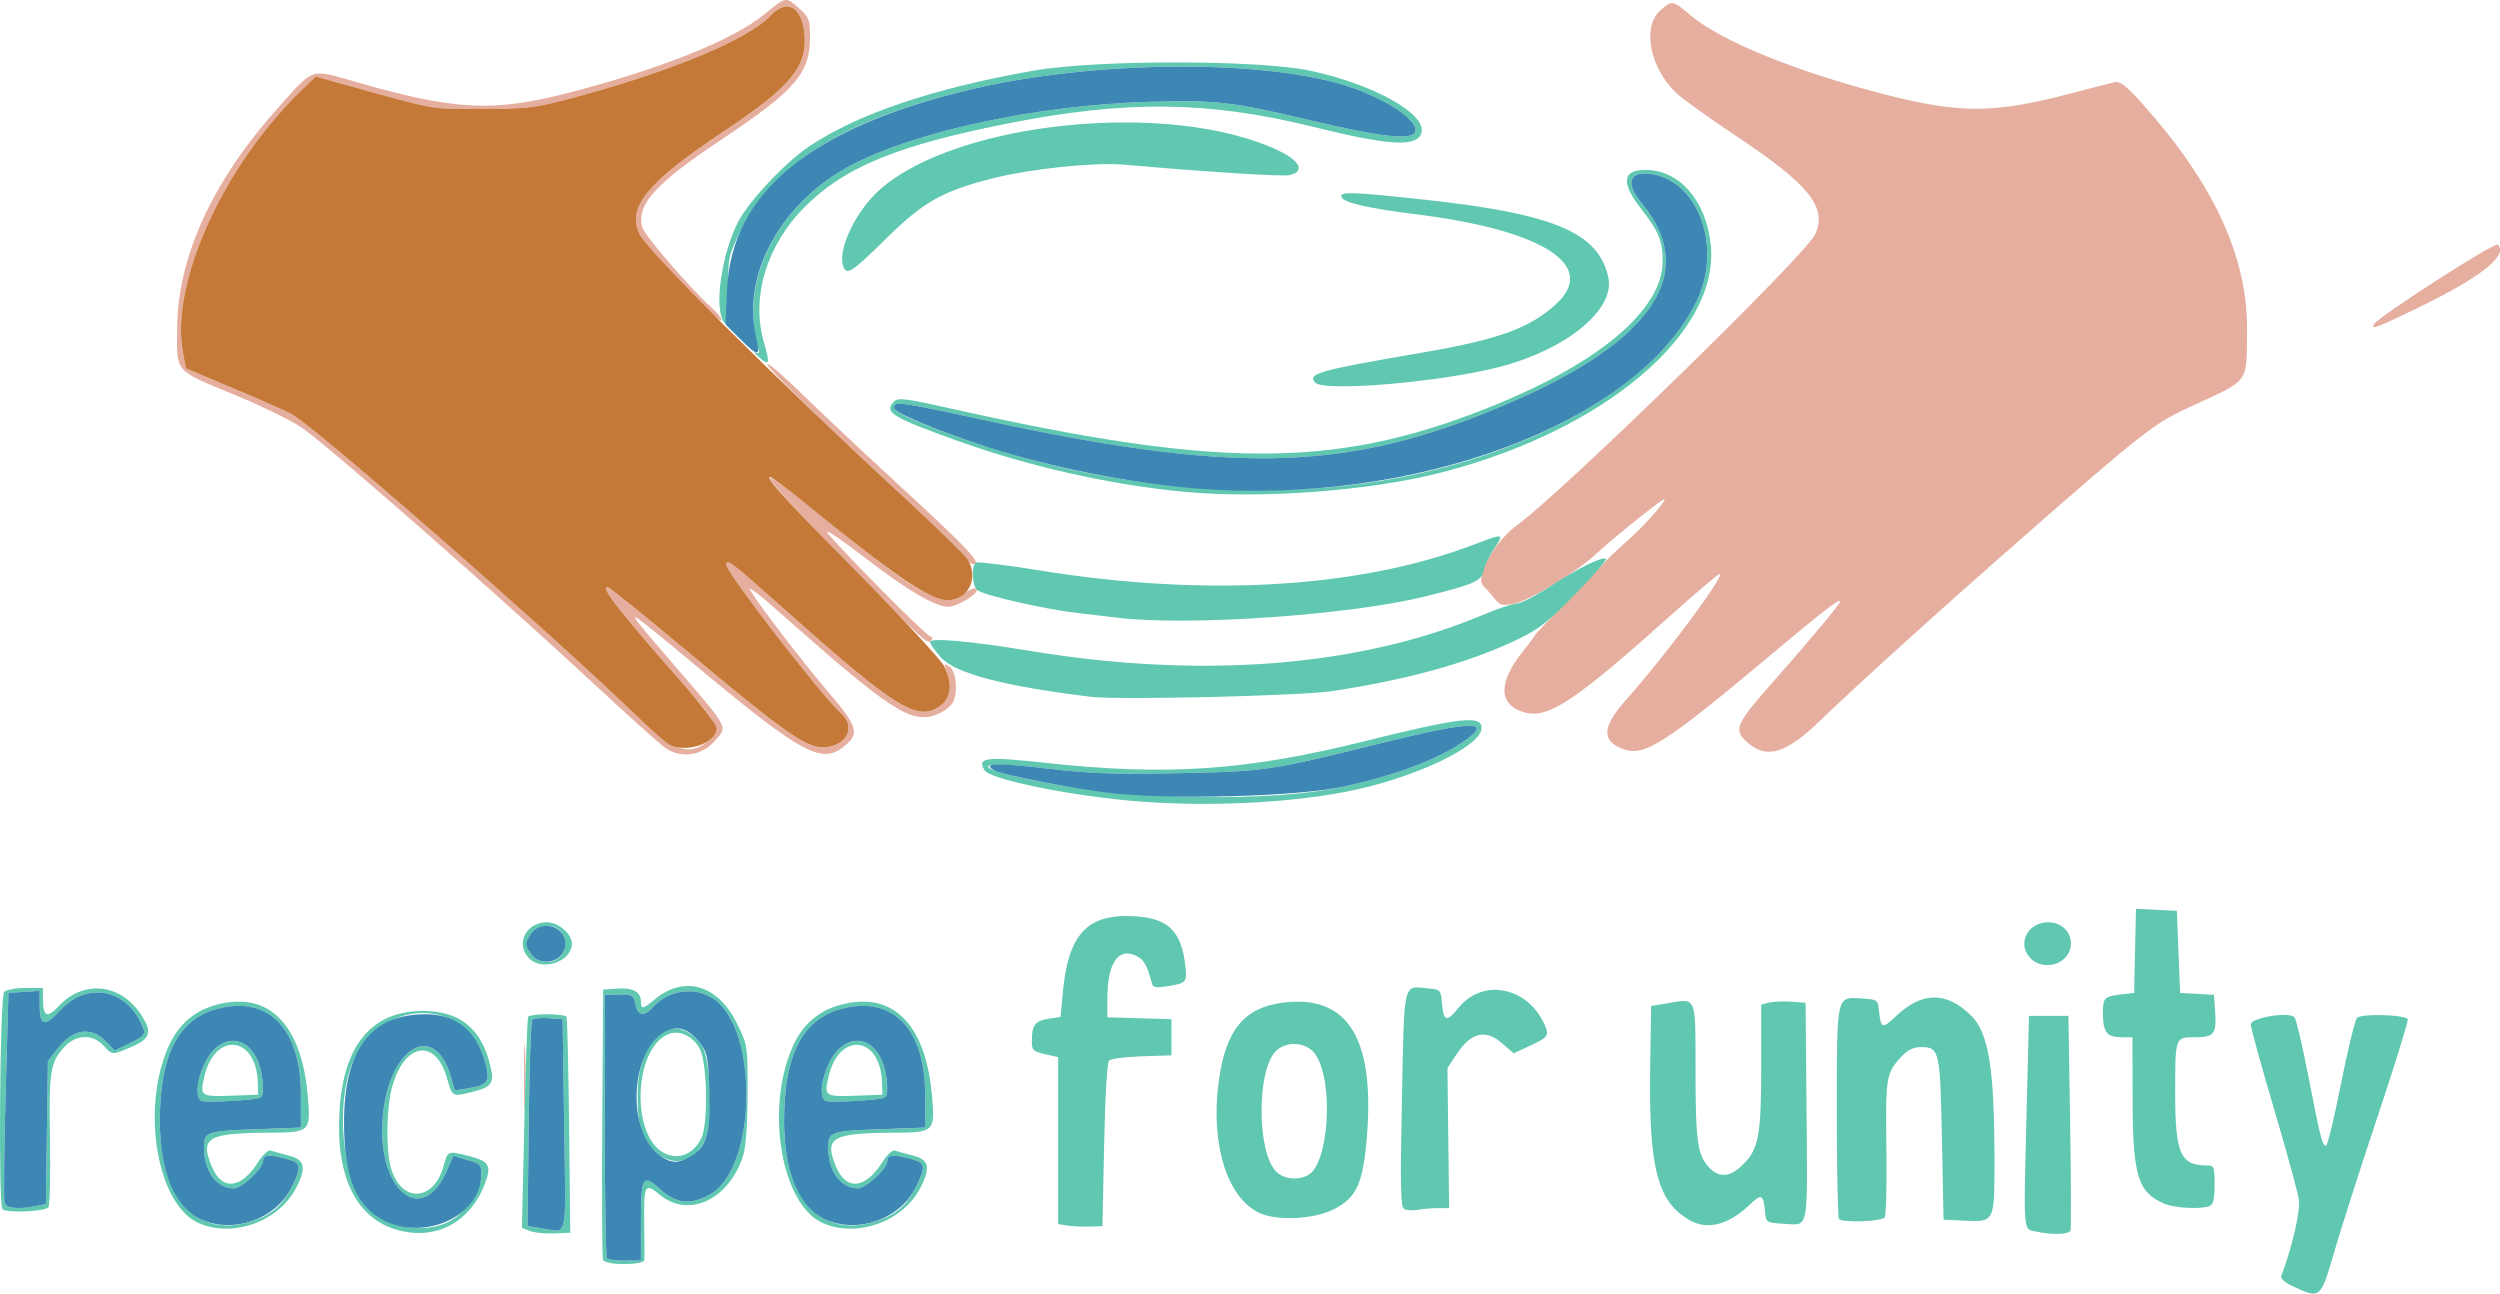 <?xml version="1.0" encoding="UTF-8" standalone="no"?>
<!-- Created with Inkscape (http://www.inkscape.org/) -->

<svg
   width="201.33mm"
   height="104.171mm"
   viewBox="0 0 201.33 104.171"
   version="1.1"
   id="svg1"
   xml:space="preserve"
   xmlns="http://www.w3.org/2000/svg"
   xmlns:svg="http://www.w3.org/2000/svg"><defs
     id="defs1" /><g
     id="layer1"
     transform="translate(-194.644,89.24)"><g
       id="g10"
       transform="translate(-0.399,-114.628)"><path
         style="fill:#e5ae9e"
         d="m 237.24,112.094 c 0,-2.401 0.04,-3.383 0.089,-2.183 0.049,1.201 0.049,3.165 0,4.366 -0.049,1.201 -0.089,0.218 -0.089,-2.183 z m 11.346,-26.501 c -0.467,-0.34 -2.908,-2.529 -5.424,-4.865 -7.96,-7.387 -20.504,-18.417 -23.625,-20.772 -0.75,-0.566 -3.181,-1.768 -5.616,-2.777 -4.908,-2.034 -4.644,-1.725 -4.612,-5.388 0.049,-5.735 2.864,-11.86 8.161,-17.76 2.93,-3.264 2.47,-3.12 6.389,-1.999 7.842,2.243 10.911,2.395 16.927,0.841 7.53,-1.946 13.306,-4.266 15.866,-6.374 1.707,-1.405 1.666,-1.399 2.762,-0.42 0.785,0.701 0.86,0.903 0.86,2.319 0,2.907 -1.172,4.259 -7.146,8.239 -5.3,3.531 -6.826,5.216 -6.369,7.036 0.163,0.651 3.811,4.888 5.569,6.468 0.541,0.486 0.902,0.963 0.803,1.058 -0.269,0.26 -6.071,-5.879 -6.59,-6.974 -1.019,-2.148 0.638,-4.163 6.773,-8.241 5.461,-3.63 6.804,-5.27 6.502,-7.944 -0.244,-2.166 -1.412,-2.759 -2.724,-1.383 -1.897,1.99 -8.277,4.606 -16.52,6.773 -2.435,0.64 -3.268,0.731 -6.747,0.735 -4.25,0.004 -3.473,0.147 -11.706,-2.152 l -1.652,-0.461 -1.086,1.048 c -6.349,6.124 -10.639,15.563 -9.609,21.146 l 0.242,1.313 3.836,1.616 c 2.11,0.889 4.193,1.804 4.63,2.035 1.825,0.963 20.102,16.923 27.384,23.914 3.391,3.255 4.578,3.729 6.182,2.467 1.102,-0.867 0.875,-1.374 -2.153,-4.813 -4.988,-5.665 -6.501,-7.603 -5.933,-7.603 0.127,0 2.602,1.981 5.499,4.402 9.44,7.888 10.742,8.777 12.369,8.452 1.566,-0.313 2.047,-1.695 0.939,-2.693 -1.579,-1.423 -9.23,-11.324 -9.23,-11.945 0,-0.547 0.375,-0.259 4.842,3.721 8.903,7.933 10.644,8.991 12.452,7.568 0.749,-0.589 0.9,-1.53 0.44,-2.739 -0.232,-0.609 -0.21,-0.647 0.215,-0.382 0.561,0.35 0.737,2.072 0.296,2.895 -0.163,0.305 -0.708,0.726 -1.211,0.936 -2.102,0.878 -3.691,-0.151 -13.052,-8.453 -1.084,-0.961 -2.02,-1.697 -2.082,-1.636 -0.155,0.155 4.004,5.628 6.417,8.444 2.145,2.504 2.375,3.167 1.405,4.048 -1.976,1.794 -3.38,1.048 -12.766,-6.787 -2.037,-1.701 -3.883,-3.196 -4.101,-3.322 -0.536,-0.311 -0.224,0.093 2.639,3.417 4.901,5.69 4.659,5.239 3.504,6.531 -1.024,1.145 -2.738,1.347 -3.949,0.465 z m 77.181,0.12 c -1.789,-0.658 -1.716,-1.792 0.257,-3.998 3.11,-3.479 8.029,-10.105 7.497,-10.099 -0.117,0.001 -1.821,1.442 -3.785,3.201 -8.018,7.18 -10.104,8.548 -12.058,7.903 -1.99,-0.657 -1.97,-2.427 0.054,-4.933 0.49,-0.607 0.891,-1.148 0.891,-1.204 0,-0.056 1.304,-1.44 2.897,-3.078 1.593,-1.637 2.992,-3.081 3.109,-3.21 0.116,-0.128 0.848,-0.804 1.626,-1.501 1.467,-1.316 3.383,-3.556 2.687,-3.142 -0.691,0.411 -4.328,3.356 -5.292,4.285 -1.45,1.397 -5.476,3.85 -6.682,4.071 -0.97,0.177 -1.146,0.126 -1.611,-0.464 -0.287,-0.365 -0.669,-0.799 -0.849,-0.966 -0.741,-0.684 0.872,-3.572 2.757,-4.938 3.588,-2.599 23.182,-21.71 23.946,-23.357 1.013,-2.181 -0.431,-3.996 -6.281,-7.894 -2.203,-1.467 -4.397,-3.041 -4.876,-3.496 -2.18,-2.072 -2.8,-5.385 -1.257,-6.713 0.916,-0.788 0.928,-0.785 2.43,0.471 2.473,2.069 8.433,4.493 15.547,6.326 6.09,1.568 8.861,1.56 14.975,-0.048 1.673,-0.44 3.294,-0.856 3.6,-0.925 0.43,-0.096 0.93,0.292 2.186,1.694 5.805,6.484 8.531,12.388 8.466,18.336 -0.047,4.329 0.309,3.864 -4.727,6.183 -2.743,1.263 -3.78,2.076 -13.361,10.473 -6.564,5.752 -13.306,11.849 -16.285,14.726 -2.836,2.739 -4.376,3.161 -5.993,1.642 -0.979,-0.92 -0.755,-1.414 2.118,-4.668 3.05,-3.455 5.476,-6.357 5.476,-6.55 0,-0.305 -1.206,0.621 -5.556,4.268 -8.579,7.192 -10.206,8.231 -11.906,7.606 z M 263.26,70.675 c -8.172,-8.424 -8.229,-8.746 -0.423,-2.416 6.456,5.236 8.485,6.253 9.873,4.949 0.365,-0.343 0.766,-0.51 0.951,-0.395 0.396,0.245 -1.488,1.443 -2.265,1.441 -1.052,-0.002 -3.243,-1.297 -6.746,-3.987 -1.964,-1.508 -3.296,-2.392 -2.96,-1.965 1.093,1.39 7.984,8.337 8.27,8.337 0.153,0 0.204,0.119 0.114,0.265 -0.292,0.473 -0.455,0.324 -6.813,-6.229 z m 9.606,-0.357 c -0.147,-0.276 -2.503,-2.565 -5.235,-5.088 -6.709,-6.197 -10.93,-10.319 -10.793,-10.542 0.062,-0.101 1.345,1.016 2.85,2.484 1.505,1.467 4.98,4.732 7.721,7.255 5.761,5.302 6.782,6.393 5.979,6.393 -0.14,0 -0.376,-0.226 -0.523,-0.501 z M 386.232,51.493 c 0.396,-0.64 9.722,-6.637 9.957,-6.402 0.87,0.87 -1.351,2.625 -6.455,5.102 -3.306,1.604 -3.803,1.789 -3.502,1.3 z"
         id="path14" /><path
         style="fill:#60c8b0"
         d="m 379.78,129.022 c -0.682,-0.309 -1.102,-0.658 -1.027,-0.854 0.868,-2.286 1.553,-5.235 1.426,-6.148 -0.081,-0.584 -0.986,-3.895 -2.012,-7.356 -1.026,-3.462 -1.865,-6.511 -1.865,-6.775 0,-0.541 3.055,-1.047 3.519,-0.583 0.133,0.133 0.637,2.276 1.121,4.764 0.974,5.006 1.121,5.581 1.425,5.581 0.115,0 0.654,-2.232 1.198,-4.961 0.544,-2.729 1.124,-5.125 1.289,-5.325 0.293,-0.356 3.721,-0.283 4.091,0.087 0.08,0.08 -0.998,3.568 -2.395,7.752 -1.397,4.184 -2.981,9.125 -3.52,10.98 -1.101,3.792 -1.118,3.807 -3.251,2.839 z m -136.177,-2.178 c -0.07,-0.182 -0.096,-5.153 -0.058,-11.046 l 0.069,-10.715 1.144,-0.082 c 1.248,-0.09 1.899,0.267 1.899,1.041 0,0.651 0.165,0.627 1.095,-0.155 2.366,-1.991 5.096,-1.21 6.625,1.895 0.875,1.778 0.88,1.807 0.875,5.629 -0.003,2.26 -0.139,4.289 -0.33,4.927 -1.082,3.609 -4.38,5.214 -6.73,3.277 -1.223,-1.008 -1.307,-0.854 -1.268,2.319 0.017,1.419 0.024,2.729 0.015,2.911 -0.023,0.458 -3.159,0.458 -3.335,-3.5e-4 z m 3.054,-3.093 c 0,-3.65 0.138,-3.87 1.598,-2.551 1.253,1.132 2.43,1.246 3.966,0.383 3.767,-2.117 3.957,-13.287 0.268,-15.773 -1.492,-1.006 -3.613,-0.702 -4.882,0.701 -0.704,0.778 -1.201,0.693 -1.387,-0.237 -0.147,-0.737 -0.242,-0.794 -1.316,-0.794 h -1.158 v 10.539 c 0,5.797 0.079,10.619 0.176,10.716 0.097,0.097 0.752,0.176 1.455,0.176 h 1.279 z m 1.307,-5.493 c -1.218,-1.025 -1.572,-2.094 -1.572,-4.743 0,-4.624 2.953,-6.914 5.134,-3.982 0.759,1.02 0.97,6.251 0.308,7.645 -0.839,1.767 -2.502,2.231 -3.87,1.08 z m 3.536,-1.15 c 0.579,-1.106 0.521,-5.964 -0.086,-7.216 -0.495,-1.02 -1.614,-1.577 -2.496,-1.242 -2.857,1.086 -3.117,8.272 -0.348,9.613 1.125,0.545 2.278,0.09 2.929,-1.155 z m -24.439,7.335 c -3.361,-0.934 -5.006,-4.329 -4.675,-9.646 0.329,-5.282 2.615,-7.995 6.738,-7.995 2.918,0 4.658,1.396 5.383,4.32 0.379,1.53 0.177,1.816 -1.593,2.244 -1.44,0.349 -1.453,0.341 -1.861,-1.115 -0.911,-3.255 -3.384,-2.938 -4.402,0.564 -0.484,1.666 -0.554,5.032 -0.137,6.572 0.788,2.905 3.467,2.82 4.263,-0.136 0.32,-1.187 0.34,-1.195 1.995,-0.778 1.676,0.422 1.882,0.773 1.318,2.25 -1.189,3.114 -3.951,4.575 -7.03,3.719 z m 4.275,-0.753 c 1.279,-0.719 2.43,-2.415 2.463,-3.631 0.024,-0.862 -0.046,-0.94 -1.114,-1.254 l -1.139,-0.335 -0.488,1.138 c -2.021,4.716 -5.725,1.621 -5.185,-4.333 0.503,-5.557 4.141,-7.701 5.462,-3.22 l 0.339,1.15 1.075,-0.17 c 1.628,-0.258 1.818,-0.57 1.335,-2.195 -1.579,-5.318 -8.615,-5.102 -10.722,0.33 -1.26,3.249 -0.758,8.874 1,11.207 1.391,1.846 4.863,2.501 6.974,1.314 z m 6.363,0.827 -0.623,-0.256 0.192,-8.399 c 0.106,-4.619 0.244,-8.488 0.308,-8.597 0.064,-0.109 0.757,-0.198 1.54,-0.198 0.783,0 1.478,0.089 1.545,0.198 0.066,0.109 0.163,4.068 0.214,8.797 l 0.093,8.599 -1.323,0.056 c -0.728,0.03 -1.603,-0.06 -1.946,-0.2 z m 2.775,-8.52 -0.124,-8.533 -1.116,-0.083 c -0.614,-0.046 -1.208,0.014 -1.321,0.132 -0.113,0.118 -0.245,3.906 -0.295,8.417 l -0.09,8.202 1.058,0.161 c 2.24,0.341 2.026,1.284 1.887,-8.297 z m 118.498,8.566 c -1.007,-0.214 -0.971,0.242 -0.729,-9.426 l 0.199,-7.938 h 1.587 1.587 l 0.137,8.467 c 0.075,4.657 0.092,8.616 0.038,8.797 -0.105,0.348 -1.431,0.395 -2.821,0.1 z m -147.915,-0.67 c -3.344,-1.457 -4.678,-9.126 -2.466,-14.177 0.937,-2.139 2.586,-3.339 4.974,-3.622 3.58,-0.424 5.828,2.307 6.271,7.619 0.236,2.826 0.182,2.875 -3.176,2.894 -4.909,0.028 -5.535,0.403 -4.56,2.735 0.818,1.958 2.36,1.806 3.732,-0.368 0.362,-0.574 0.809,-0.994 0.991,-0.932 0.183,0.061 0.838,0.241 1.457,0.399 1.316,0.337 1.463,0.953 0.62,2.593 -1.399,2.72 -5.08,4.062 -7.843,2.858 z m 4.405,-0.197 c 1.46,-0.495 2.328,-1.247 3.023,-2.62 0.879,-1.735 0.837,-2.027 -0.338,-2.353 -1.39,-0.386 -1.918,-0.346 -1.918,0.145 0,0.623 -1.707,2.223 -2.372,2.223 -1.382,0 -2.39,-1.384 -2.39,-3.283 0,-1.265 0.183,-1.329 4.233,-1.479 l 3.572,-0.132 v -2.646 c 0,-5.143 -2.427,-7.826 -6.342,-7.013 -3.421,0.71 -5.02,3.622 -5.015,9.13 0.006,6.34 3.033,9.561 7.547,8.029 z m -4.194,-9.645 c -0.749,-0.336 -0.099,-3.022 0.997,-4.118 1.375,-1.375 3.098,-0.728 3.706,1.39 0.308,1.075 0.336,2.28 0.057,2.452 -0.326,0.201 -4.399,0.437 -4.76,0.276 z m 4.535,-1.481 c -0.113,-3.805 -3.483,-4.142 -4.317,-0.432 -0.343,1.528 -0.273,1.576 2.185,1.489 l 2.161,-0.076 z m 45.524,11.324 c -3.344,-1.457 -4.678,-9.126 -2.466,-14.177 0.937,-2.139 2.586,-3.339 4.974,-3.622 3.58,-0.424 5.828,2.307 6.271,7.619 0.236,2.826 0.182,2.875 -3.176,2.894 -4.909,0.028 -5.535,0.403 -4.56,2.735 0.818,1.958 2.36,1.806 3.732,-0.368 0.362,-0.574 0.809,-0.994 0.991,-0.932 0.183,0.061 0.838,0.241 1.457,0.399 1.316,0.337 1.463,0.953 0.62,2.593 -1.399,2.72 -5.08,4.062 -7.843,2.858 z m 4.405,-0.197 c 1.46,-0.495 2.328,-1.247 3.023,-2.62 0.879,-1.735 0.837,-2.027 -0.338,-2.353 -1.39,-0.386 -1.918,-0.346 -1.918,0.145 0,0.623 -1.707,2.223 -2.372,2.223 -1.382,0 -2.39,-1.384 -2.39,-3.283 0,-1.265 0.183,-1.329 4.233,-1.479 l 3.572,-0.132 v -2.646 c 0,-5.143 -2.427,-7.826 -6.342,-7.013 -3.421,0.71 -5.02,3.622 -5.015,9.13 0.006,6.34 3.033,9.561 7.547,8.029 z m -4.194,-9.645 c -0.749,-0.336 -0.099,-3.022 0.997,-4.118 1.375,-1.375 3.098,-0.728 3.706,1.39 0.308,1.075 0.336,2.28 0.057,2.452 -0.326,0.201 -4.399,0.437 -4.76,0.276 z m 4.535,-1.481 c -0.113,-3.805 -3.483,-4.142 -4.317,-0.432 -0.343,1.528 -0.273,1.576 2.185,1.489 l 2.161,-0.076 z m 14.912,11.512 -0.728,-0.116 v -6.724 -6.724 l -0.728,-0.159 c -1.307,-0.286 -1.389,-0.354 -1.389,-1.144 0,-1.258 0.261,-1.611 1.316,-1.779 l 0.994,-0.159 0.175,-1.89 c 0.449,-4.832 1.983,-6.454 5.872,-6.206 2.611,0.166 3.672,1.198 3.99,3.878 0.172,1.449 0.135,1.494 -1.433,1.754 -0.836,0.138 -1.149,0.095 -1.221,-0.168 -0.43,-1.573 -0.661,-1.98 -1.295,-2.284 -1.447,-0.694 -2.314,0.585 -2.314,3.415 v 1.538 l 2.58,0.076 2.58,0.076 v 1.455 1.455 l -2.379,0.077 c -1.309,0.043 -2.499,0.197 -2.646,0.343 -0.157,0.157 -0.321,2.95 -0.399,6.802 l -0.132,6.536 -1.058,0.033 c -0.582,0.018 -1.386,-0.02 -1.786,-0.084 z m 50.205,-0.39 c -2.682,-1.484 -3.387,-4.198 -3.252,-12.524 l 0.077,-4.763 1.373,-0.233 c 2.301,-0.39 2.199,-0.643 2.199,5.452 0,5.666 0.158,6.787 1.098,7.788 0.812,0.864 1.703,0.782 2.738,-0.253 1.253,-1.253 1.453,-2.341 1.455,-7.92 l 10e-4,-4.956 0.617,-0.155 c 0.339,-0.085 1.143,-0.117 1.786,-0.071 l 1.169,0.084 0.074,8.334 c 0.091,10.201 0.206,9.573 -1.736,9.472 -1.467,-0.077 -1.515,-0.103 -1.591,-0.873 -0.151,-1.549 -0.274,-1.605 -1.32,-0.605 -1.608,1.537 -3.315,1.982 -4.687,1.223 z m 11.95,-0.132 c -0.097,-0.097 -0.176,-3.944 -0.176,-8.548 0,-9.604 -0.056,-9.347 1.993,-9.218 1.245,0.079 1.318,0.125 1.392,0.877 0.151,1.549 0.274,1.605 1.32,0.605 2.125,-2.031 4.068,-2.077 6.071,-0.145 1.45,1.398 1.917,4.23 1.921,11.635 0.003,5.121 0.038,5.054 -2.584,4.917 l -1.514,-0.079 -0.132,-6.508 c -0.145,-7.142 -0.201,-7.382 -1.703,-7.382 -0.58,0 -1.057,0.228 -1.523,0.728 -1.274,1.366 -1.319,1.632 -1.246,7.312 0.038,2.942 -0.019,5.492 -0.127,5.666 -0.207,0.336 -3.377,0.456 -3.692,0.141 z m -46.611,-0.463 c -2.661,-1.188 -4.034,-5.584 -3.333,-10.671 0.566,-4.106 2.047,-5.903 5.188,-6.296 5.196,-0.649 7.384,2.859 6.738,10.803 -0.308,3.785 -0.836,4.929 -2.708,5.862 -1.558,0.776 -4.486,0.927 -5.885,0.302 z m 3.851,-3.072 c 1.714,-0.917 2.097,-7.691 0.553,-9.782 -0.711,-0.963 -2.351,-1.051 -3.178,-0.17 -1.503,1.6 -1.485,8.02 0.027,9.629 0.6,0.639 1.743,0.781 2.598,0.323 z m -105.142,2.742 c -0.339,-0.339 -0.204,-17.153 0.141,-17.498 0.175,-0.175 0.949,-0.318 1.72,-0.318 h 1.402 l 0.004,0.86 c 0.007,1.474 0.323,1.612 1.308,0.567 1.969,-2.087 4.896,-1.789 6.551,0.666 0.963,1.428 0.814,1.984 -0.703,2.636 -1.618,0.696 -1.549,0.699 -2.289,-0.1 -0.857,-0.925 -2.167,-0.897 -3.086,0.066 -1.2,1.258 -1.309,1.93 -1.218,7.474 0.047,2.838 -0.009,5.308 -0.125,5.49 -0.221,0.348 -3.381,0.48 -3.707,0.154 z m 2.687,-0.251 0.813,-0.163 0.08,-5.746 0.08,-5.746 0.754,-0.987 c 1.269,-1.663 2.774,-1.865 4.005,-0.537 l 0.612,0.66 1.218,-0.592 c 1.354,-0.658 1.383,-0.721 0.821,-1.808 -1.371,-2.651 -4.377,-3.061 -6.388,-0.871 -1.278,1.392 -1.682,1.308 -1.682,-0.351 v -1.19 l -1.257,0.081 -1.257,0.081 -0.232,8.253 c -0.128,4.539 -0.161,8.439 -0.074,8.665 0.167,0.435 1.11,0.529 2.509,0.249 z m 110.175,0.217 c -0.266,-0.178 -0.299,-2.018 -0.156,-8.876 0.203,-9.734 0.035,-9.069 2.241,-8.859 0.839,0.08 0.902,0.154 0.98,1.144 0.121,1.522 0.373,1.6 1.328,0.411 1.865,-2.321 5.33,-1.779 6.799,1.063 0.581,1.123 0.505,1.274 -0.983,1.964 l -1.37,0.635 -0.888,-0.779 c -1.363,-1.196 -2.529,-0.93 -3.703,0.845 l -0.738,1.117 0.066,5.641 0.066,5.641 h -0.892 c -0.491,0 -1.235,0.063 -1.653,0.139 -0.418,0.077 -0.912,0.038 -1.097,-0.085 z m 61.19,-0.428 c -2.119,-0.942 -2.498,-2.257 -2.507,-8.688 l -0.006,-4.696 h -0.873 c -1.184,0 -1.508,-0.408 -1.508,-1.9 0,-1.347 0.058,-1.397 1.852,-1.598 l 0.661,-0.074 0.074,-3.386 0.074,-3.386 1.646,0.079 1.646,0.079 0.132,3.307 0.132,3.307 1.364,0.079 1.364,0.079 0.091,1.329 c 0.124,1.821 -0.08,2.085 -1.614,2.085 -1.618,0 -1.603,-0.043 -1.603,4.48 0,4.872 0.418,5.839 2.526,5.839 0.616,0 0.649,0.08 0.649,1.559 0,1.178 -0.102,1.598 -0.419,1.72 -0.724,0.278 -2.856,0.155 -3.683,-0.213 z M 237.661,102.569 c -1.143,-1.143 -0.271,-2.91 1.436,-2.91 0.908,0 2.004,0.94 2.004,1.72 0,1.442 -2.368,2.262 -3.44,1.191 z m 2.495,-0.151 c 0.538,-0.538 0.532,-1.547 -0.014,-2.093 -0.652,-0.652 -1.983,-0.42 -2.456,0.428 -0.81,1.451 1.278,2.858 2.471,1.665 z m 118.42,0.151 c -1.134,-1.134 -0.271,-2.91 1.414,-2.91 1.047,0 1.827,0.734 1.827,1.72 0,1.561 -2.099,2.332 -3.241,1.191 z M 285.815,89.848 c -5.186,-0.492 -11.037,-1.726 -11.475,-2.419 -0.658,-1.043 0.074,-1.133 4.925,-0.604 9.708,1.059 16.138,0.626 25.56,-1.719 8.039,-2.001 9.688,-2.169 9.513,-0.966 -0.199,1.376 -5.048,3.715 -9.99,4.819 -5.008,1.119 -12.388,1.473 -18.533,0.89 z m 17.462,-1.114 c 3.864,-0.837 7.219,-2.064 9.269,-3.389 3.069,-1.983 1.315,-1.999 -6.491,-0.059 -8.693,2.161 -9.172,2.231 -16.14,2.369 -5.171,0.102 -7.136,0.032 -10.583,-0.378 -5.903,-0.702 -6.363,-0.118 -0.794,1.007 7.59,1.534 18.799,1.737 24.739,0.45 z m -20.373,-7.23 c -6.996,-0.844 -10.948,-1.885 -12.105,-3.189 -0.473,-0.533 -0.86,-1.086 -0.86,-1.229 0,-0.362 3.266,-0.069 8.07,0.723 13.841,2.284 26.549,1.273 36.435,-2.896 1.198,-0.505 2.434,-0.918 2.747,-0.918 0.313,0 1.507,-0.614 2.654,-1.364 2.246,-1.47 4.286,-2.476 4.528,-2.234 0.083,0.083 -1.028,1.359 -2.469,2.837 -2.231,2.287 -2.939,2.837 -4.768,3.704 -3.881,1.84 -8.724,3.184 -14.785,4.104 -2.545,0.386 -17.193,0.735 -19.447,0.463 z m 2.249,-6.359 c -0.437,-0.051 -1.904,-0.221 -3.262,-0.379 -2.793,-0.324 -7.638,-1.434 -8.163,-1.87 -0.402,-0.334 -0.472,-1.969 -0.095,-2.202 0.14,-0.086 2.491,0.204 5.226,0.645 13.389,2.159 25.799,1.403 34.974,-2.13 2.313,-0.891 2.378,-0.874 1.515,0.398 -0.36,0.531 -0.732,1.312 -0.824,1.735 -0.187,0.852 -0.768,1.107 -4.764,2.092 -6.013,1.482 -18.888,2.378 -24.606,1.711 z m 5.179,-10.157 c -5.899,-0.569 -12.339,-2.014 -18.012,-4.041 -5.497,-1.965 -6.14,-2.36 -5.262,-3.234 0.312,-0.311 0.968,-0.23 4.394,0.538 21.628,4.852 30.901,4.878 43.071,0.119 9.122,-3.567 14.417,-7.959 14.417,-11.959 0,-1.617 -0.329,-2.415 -1.736,-4.211 -1.631,-2.081 -1.516,-3.131 0.342,-3.131 2.741,0 4.894,2.464 5.266,6.028 0.741,7.094 -8.555,14.957 -21.684,18.341 -5.784,1.491 -14.602,2.148 -20.798,1.55 z m 14.481,-0.663 c 12.669,-1.748 23.372,-7.588 26.849,-14.651 2.07,-4.206 0.271,-9.54 -3.454,-10.239 -1.923,-0.361 -2.353,0.644 -0.978,2.289 4.907,5.873 0.597,11.677 -12.563,16.92 -11.829,4.712 -20.72,4.834 -40.461,0.552 -6.753,-1.465 -7.175,-1.521 -7.175,-0.965 0,0.618 6.971,3.17 12.316,4.507 8.461,2.118 17.525,2.682 25.468,1.586 z m -3.873,-8.136 c -0.601,-0.725 0.287,-0.971 8.687,-2.413 6.118,-1.05 8.63,-1.964 10.742,-3.911 3.359,-3.097 -1.016,-5.92 -11.162,-7.203 -4.077,-0.515 -5.98,-0.953 -6.13,-1.41 -0.147,-0.448 0.712,-0.423 6.424,0.188 10.662,1.141 14.281,2.653 15.066,6.298 0.554,2.572 -3.331,5.778 -8.71,7.187 -4.745,1.243 -14.264,2.05 -14.916,1.264 z m -44.788,-2.052 c -0.348,-0.306 -0.465,-0.469 -0.26,-0.362 0.29,0.151 0.332,0.053 0.191,-0.443 -1.535,-5.396 1.628,-11.552 7.528,-14.653 5.177,-2.72 14.945,-4.807 23.791,-5.082 5.556,-0.173 6.749,-0.037 13.271,1.509 5.584,1.323 8.07,1.596 8.332,0.912 0.327,-0.853 -2.088,-2.539 -5.147,-3.591 -6.661,-2.292 -20.563,-2.22 -30.612,0.157 -10.209,2.416 -15.82,5.883 -18.601,11.495 -0.942,1.901 -0.975,2.065 -0.977,4.83 -0.001,2.353 -0.06,2.782 -0.332,2.413 -0.801,-1.087 -0.193,-5.42 1.126,-8.024 0.834,-1.646 3.756,-4.771 5.684,-6.078 3.893,-2.64 10.065,-4.731 18.142,-6.144 5.097,-0.892 18.179,-0.881 22.335,0.019 5.098,1.103 9.364,3.506 8.888,5.006 -0.365,1.149 -2.555,1.028 -8.617,-0.475 -8.557,-2.122 -15.215,-2.191 -24.871,-0.259 -8.804,1.761 -12.998,3.498 -16.191,6.705 -3.056,3.069 -4.32,7.268 -3.272,10.872 0.516,1.775 0.455,1.953 -0.409,1.194 z m 6.806,-7.278 c -0.505,-1.317 0.999,-4.49 2.942,-6.204 6.255,-5.52 23.383,-7.222 32.019,-3.181 1.824,0.853 2.246,1.701 1.004,2.013 -0.548,0.137 -6.25,-0.22 -13.392,-0.84 -2.364,-0.205 -7.495,0.332 -10.535,1.103 -4.081,1.035 -5.57,1.879 -8.623,4.883 -2.734,2.69 -3.135,2.952 -3.414,2.226 z"
         id="path13" /><path
         style="fill:#3d87b4"
         d="m 243.923,126.734 c -0.097,-0.097 -0.176,-4.919 -0.176,-10.716 v -10.539 h 1.158 c 1.075,0 1.169,0.057 1.316,0.794 0.186,0.93 0.683,1.016 1.387,0.237 1.269,-1.402 3.389,-1.706 4.882,-0.701 3.689,2.486 3.499,13.656 -0.268,15.773 -1.536,0.863 -2.712,0.75 -3.966,-0.383 -1.46,-1.319 -1.598,-1.099 -1.598,2.551 v 3.159 h -1.279 c -0.703,0 -1.358,-0.079 -1.455,-0.176 z m 6.724,-8.213 c 1.312,-0.775 1.623,-1.843 1.523,-5.239 -0.075,-2.551 -0.172,-3.116 -0.643,-3.75 -0.9,-1.21 -1.73,-1.566 -2.707,-1.162 -2.88,1.193 -3.443,7.709 -0.855,9.887 0.986,0.83 1.619,0.892 2.683,0.264 z m -12.06,5.772 -1.058,-0.161 0.09,-8.202 c 0.05,-4.511 0.182,-8.299 0.295,-8.417 0.113,-0.118 0.707,-0.178 1.321,-0.132 l 1.116,0.083 0.124,8.533 c 0.139,9.58 0.353,8.637 -1.887,8.297 z m -12.466,-0.535 c -2.343,-1.064 -3.372,-3.491 -3.373,-7.96 -0.002,-5.862 2.151,-8.731 6.552,-8.731 2.437,0 4.04,1.264 4.785,3.771 0.483,1.626 0.293,1.937 -1.335,2.195 l -1.075,0.17 -0.339,-1.15 c -1.322,-4.481 -4.959,-2.336 -5.462,3.22 -0.539,5.954 3.164,9.049 5.185,4.333 l 0.488,-1.138 1.139,0.335 c 1.068,0.314 1.138,0.393 1.114,1.254 -0.087,3.177 -4.33,5.221 -7.678,3.7 z m -14.799,-0.131 c -2.177,-0.948 -3.403,-3.813 -3.406,-7.962 -0.005,-5.508 1.594,-8.42 5.015,-9.13 3.916,-0.813 6.342,1.87 6.342,7.013 v 2.646 l -3.572,0.132 c -4.05,0.15 -4.233,0.214 -4.233,1.479 0,1.899 1.008,3.283 2.39,3.283 0.665,0 2.372,-1.6 2.372,-2.223 0,-0.491 0.528,-0.531 1.918,-0.145 1.175,0.326 1.217,0.618 0.338,2.353 -1.259,2.485 -4.593,3.673 -7.164,2.553 z m 4.707,-9.854 c 0.279,-0.173 0.251,-1.377 -0.057,-2.452 -0.607,-2.118 -2.331,-2.765 -3.706,-1.39 -1.096,1.096 -1.746,3.782 -0.997,4.118 0.361,0.162 4.434,-0.074 4.76,-0.276 z m 45.564,9.854 c -2.177,-0.948 -3.403,-3.813 -3.406,-7.962 -0.005,-5.508 1.594,-8.42 5.015,-9.13 3.916,-0.813 6.342,1.87 6.342,7.013 v 2.646 l -3.572,0.132 c -4.05,0.15 -4.233,0.214 -4.233,1.479 0,1.899 1.008,3.283 2.39,3.283 0.665,0 2.372,-1.6 2.372,-2.223 0,-0.491 0.528,-0.531 1.918,-0.145 1.175,0.326 1.217,0.618 0.338,2.353 -1.259,2.485 -4.593,3.673 -7.164,2.553 z m 4.707,-9.854 c 0.279,-0.173 0.251,-1.377 -0.057,-2.452 -0.607,-2.118 -2.331,-2.765 -3.706,-1.39 -1.096,1.096 -1.746,3.782 -0.997,4.118 0.361,0.162 4.434,-0.074 4.76,-0.276 z m -70.882,8.491 c -0.087,-0.227 -0.053,-4.126 0.074,-8.665 l 0.232,-8.253 1.257,-0.081 1.257,-0.081 v 1.19 c 0,1.658 0.404,1.743 1.682,0.351 2.011,-2.19 5.017,-1.781 6.388,0.871 0.562,1.087 0.533,1.15 -0.821,1.808 l -1.218,0.592 -0.612,-0.66 c -1.23,-1.327 -2.735,-1.125 -4.005,0.537 l -0.754,0.987 -0.08,5.746 -0.08,5.746 -0.813,0.163 c -1.398,0.28 -2.342,0.186 -2.509,-0.249 z m 42.331,-20.124 c -0.406,-0.62 -0.413,-0.765 -0.064,-1.389 0.758,-1.357 2.886,-0.895 2.886,0.626 0,1.478 -2,2.019 -2.822,0.763 z m 46.479,-12.917 c -3.304,-0.42 -8.399,-1.423 -9.09,-1.79 -1.105,-0.586 0.186,-0.635 4.196,-0.158 3.448,0.41 5.412,0.48 10.583,0.378 6.968,-0.137 7.446,-0.207 16.14,-2.369 7.806,-1.941 9.56,-1.925 6.491,0.059 -2.05,1.325 -5.405,2.552 -9.269,3.389 -3.791,0.822 -14.313,1.093 -19.05,0.491 z m 7.011,-24.507 c -5.271,-0.434 -11.679,-1.714 -16.669,-3.33 -4.073,-1.319 -7.541,-2.77 -7.541,-3.157 0,-0.557 0.422,-0.5 7.175,0.965 19.741,4.281 28.633,4.16 40.461,-0.552 13.16,-5.243 17.47,-11.047 12.563,-16.92 -1.374,-1.645 -0.945,-2.649 0.978,-2.289 3.725,0.699 5.525,6.034 3.454,10.239 -4.841,9.833 -22.753,16.499 -40.423,15.044 z m -36.543,-11.983 -1.23,-1.23 0.123,-2.771 c 0.349,-7.842 6.741,-13.093 19.658,-16.149 10.049,-2.378 23.951,-2.449 30.612,-0.157 3.058,1.052 5.474,2.738 5.147,3.591 -0.262,0.684 -2.748,0.411 -8.332,-0.912 -6.522,-1.546 -7.715,-1.681 -13.271,-1.509 -8.845,0.275 -18.614,2.362 -23.791,5.082 -5.626,2.957 -8.85,8.772 -7.679,13.853 0.368,1.594 0.185,1.624 -1.236,0.203 z"
         id="path12" /><path
         style="fill:#c57938"
         d="m 248.906,85.324 c -0.291,-0.163 -1.66,-1.381 -3.043,-2.706 -7.356,-7.052 -25.564,-22.951 -27.384,-23.911 -0.437,-0.23 -2.52,-1.146 -4.63,-2.035 l -3.836,-1.616 -0.242,-1.313 c -1.03,-5.583 3.26,-15.022 9.609,-21.146 l 1.086,-1.048 1.652,0.461 c 8.233,2.299 7.456,2.156 11.706,2.152 3.479,-0.004 4.312,-0.094 6.747,-0.735 8.243,-2.168 14.623,-4.784 16.52,-6.773 1.312,-1.376 2.48,-0.783 2.724,1.383 0.301,2.674 -1.042,4.314 -6.502,7.944 -6.159,4.094 -7.793,6.092 -6.761,8.266 0.667,1.406 10.965,11.661 21.034,20.946 2.707,2.496 5.118,4.838 5.358,5.204 0.969,1.479 0.097,3.33 -1.569,3.33 -1.425,0 -4.248,-1.919 -11.47,-7.8 -1.518,-1.236 -2.811,-2.195 -2.874,-2.132 -0.215,0.215 1.022,1.56 7.289,7.93 3.445,3.502 6.477,6.78 6.737,7.283 0.698,1.353 0.617,2.504 -0.225,3.166 -1.808,1.422 -3.549,0.364 -12.452,-7.568 -4.468,-3.981 -4.842,-4.268 -4.842,-3.721 0,0.621 7.651,10.522 9.23,11.945 1.108,0.998 0.626,2.38 -0.939,2.693 -1.627,0.325 -2.929,-0.564 -12.369,-8.452 -2.898,-2.421 -5.372,-4.402 -5.499,-4.402 -0.567,0 0.945,1.938 5.933,7.603 1.568,1.78 2.851,3.468 2.851,3.751 0,1.232 -2.465,2.066 -3.836,1.298 z"
         id="path11" /></g></g></svg>
